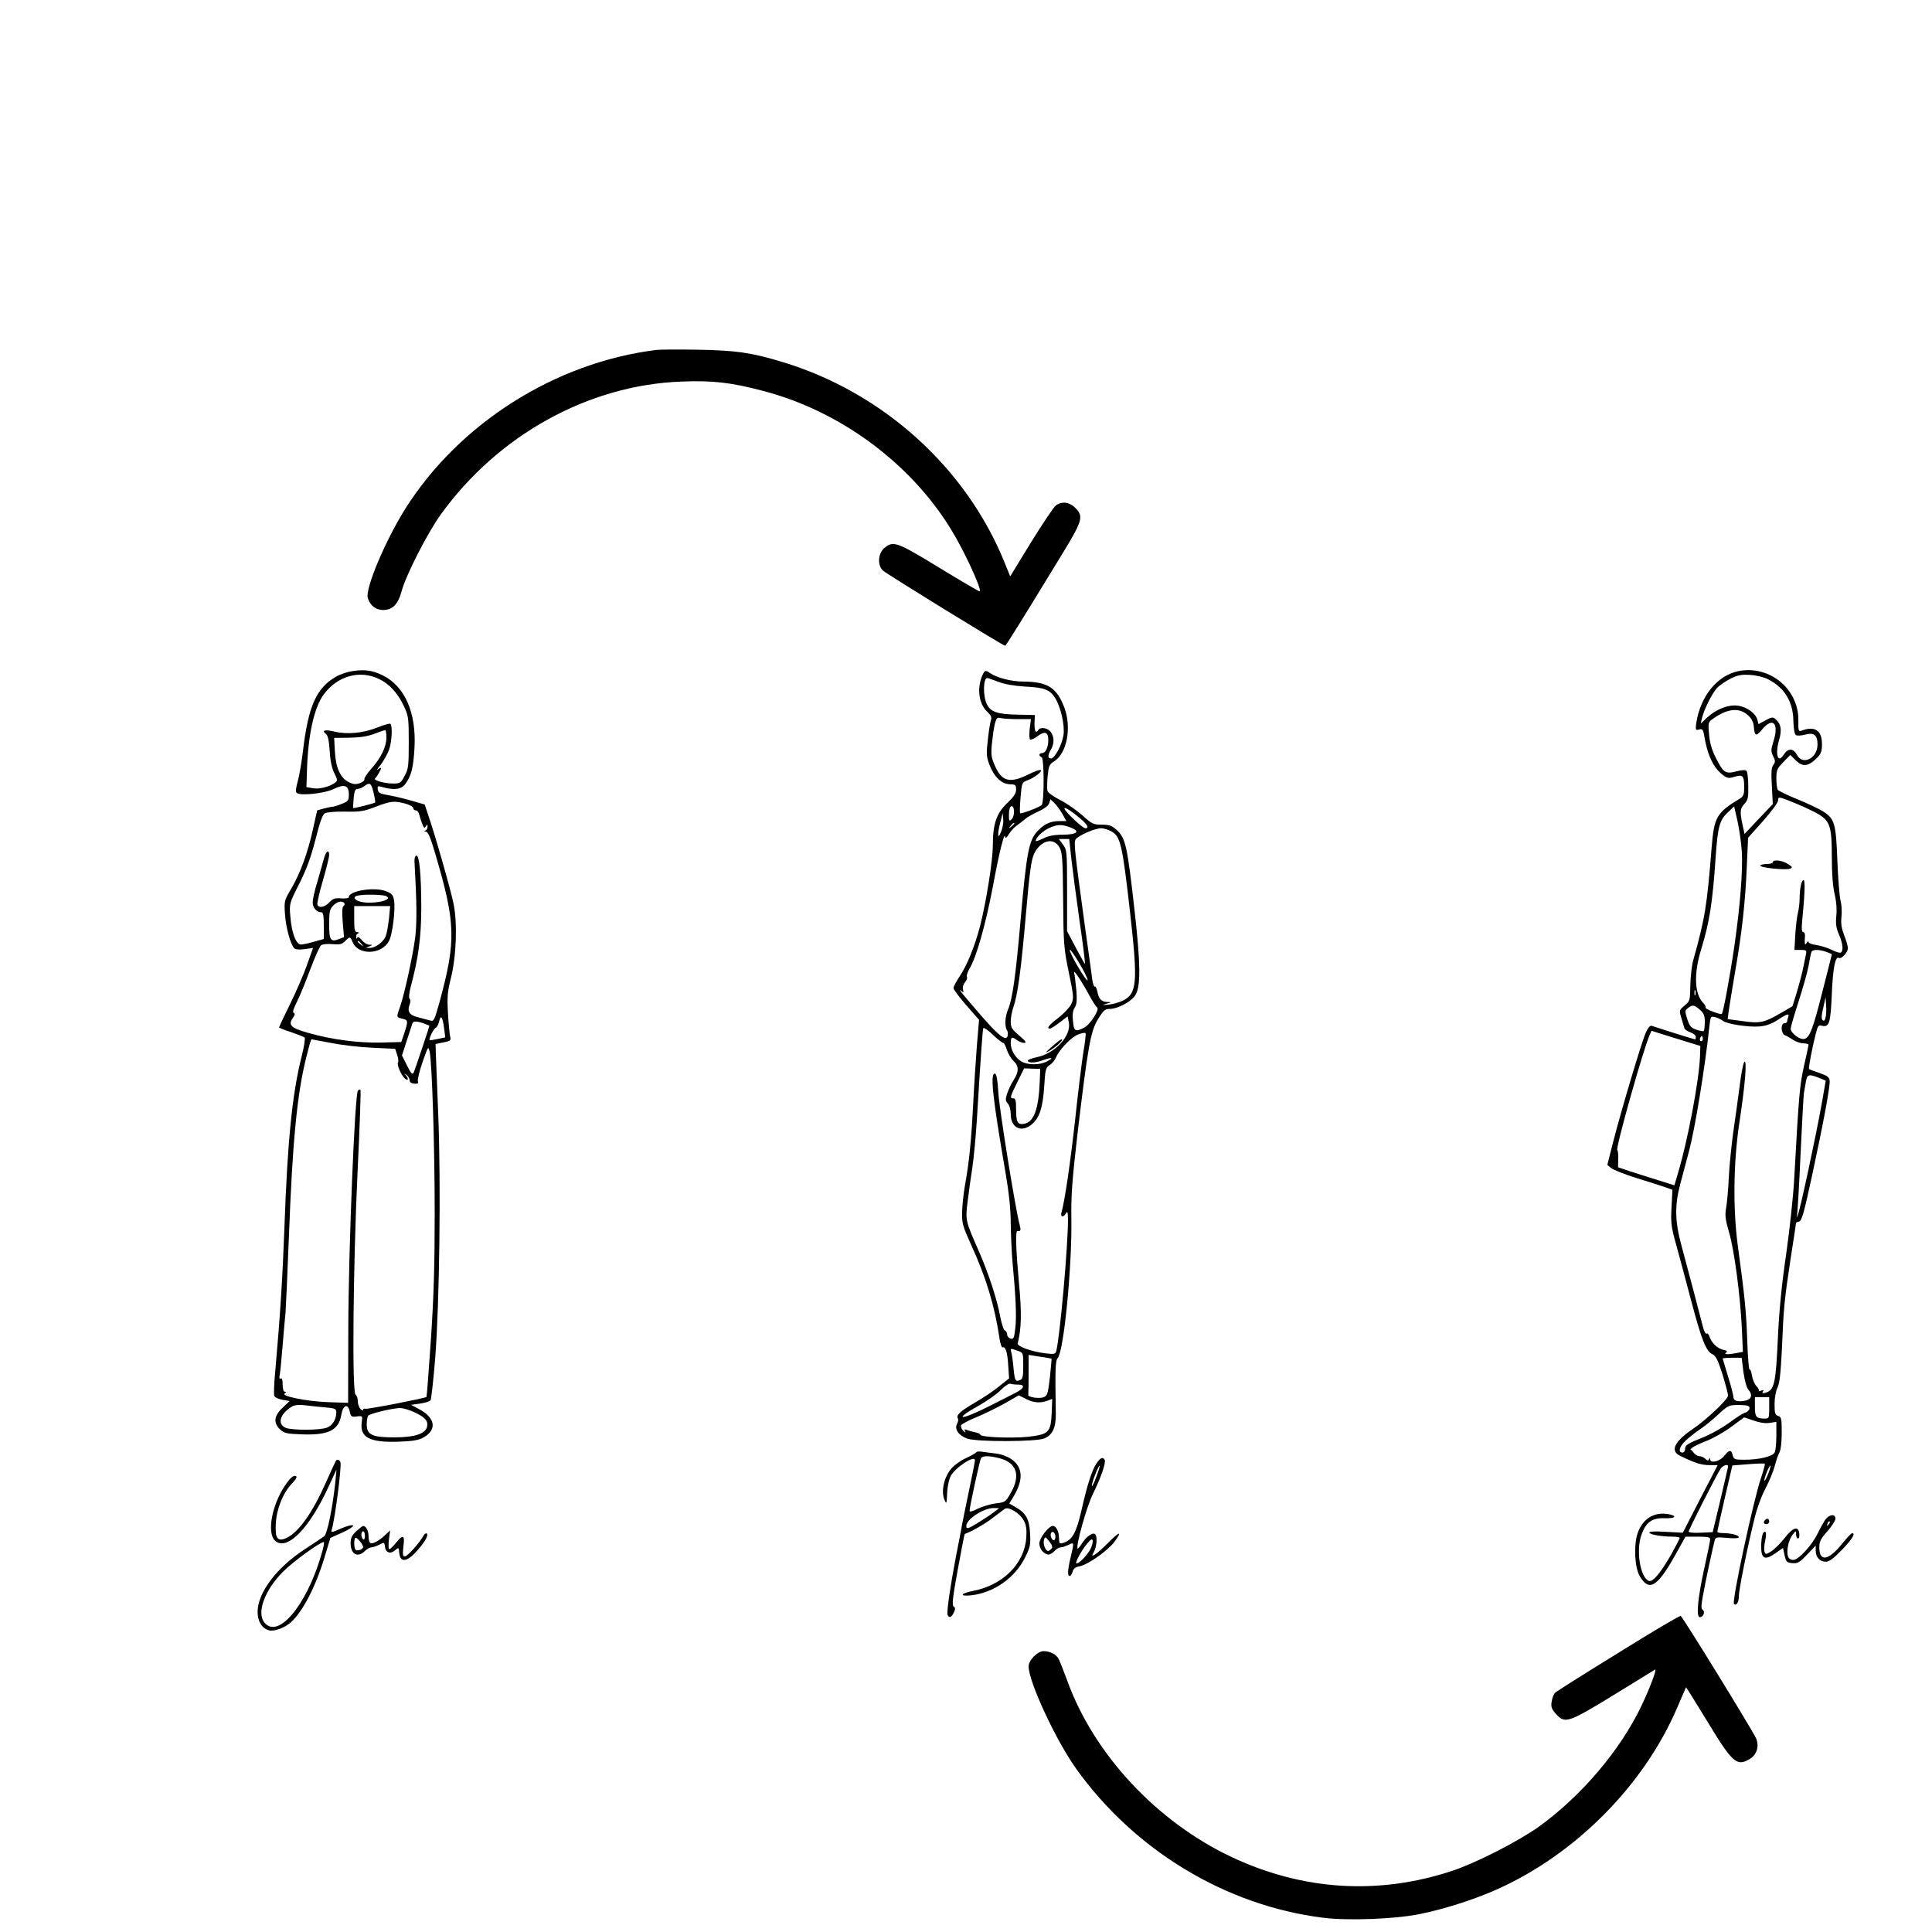 <?xml version="1.0" standalone="no"?>
<!DOCTYPE svg PUBLIC "-//W3C//DTD SVG 20010904//EN"
 "http://www.w3.org/TR/2001/REC-SVG-20010904/DTD/svg10.dtd">
<svg version="1.0" xmlns="http://www.w3.org/2000/svg"
 width="1080pt" height="1080pt" viewBox="0 0 1080 1080"
 preserveAspectRatio="xMidYMid meet">

<g transform="translate(0,1080) scale(0.1,-0.1)"
fill="#000000" stroke="none">
<path d="M3670 8844 c-566 -70 -1103 -410 -1405 -889 -111 -177 -225 -447
-209 -498 12 -41 45 -67 85 -67 53 0 84 31 104 105 24 90 146 328 219 429 321
445 826 724 1346 743 173 7 277 -5 455 -52 430 -112 825 -403 1053 -777 73
-119 171 -332 159 -344 -2 -2 -103 57 -224 131 -239 146 -260 154 -310 111
-35 -30 -39 -95 -8 -125 21 -20 673 -421 684 -421 5 1 98 151 334 538 98 162
104 187 58 233 -33 33 -74 38 -108 14 -12 -8 -74 -101 -139 -206 l-117 -191
-32 79 c-215 530 -681 950 -1240 1119 -174 53 -259 65 -470 69 -110 2 -216 1
-235 -1z"/>
<path d="M1973 7049 c-29 -4 -72 -18 -97 -33 -108 -63 -153 -166 -182 -411 -8
-66 -21 -144 -30 -174 -10 -35 -12 -57 -6 -63 18 -18 153 -4 204 20 63 31 88
23 88 -28 0 -35 -3 -39 -40 -54 -22 -9 -46 -16 -53 -16 -6 0 -28 -5 -48 -10
l-36 -10 -23 -103 c-29 -133 -71 -247 -121 -333 -40 -68 -41 -70 -36 -144 5
-74 29 -162 50 -189 8 -9 25 -11 59 -7 l48 7 -35 -98 c-19 -54 -62 -152 -95
-219 -33 -67 -60 -124 -60 -127 0 -3 30 -15 68 -27 37 -13 71 -26 75 -30 4 -4
-3 -52 -17 -106 -52 -206 -79 -470 -96 -954 -10 -276 -24 -499 -51 -802 -7
-69 -9 -133 -6 -141 3 -8 24 -18 46 -22 l40 -7 -39 -37 c-49 -46 -53 -85 -14
-122 23 -21 37 -24 118 -27 152 -6 209 22 224 109 9 55 37 66 47 19 6 -29 10
-32 40 -28 32 4 32 4 27 -34 -11 -84 46 -113 209 -107 82 3 112 9 139 25 73
42 63 108 -24 155 l-48 26 51 7 c27 4 54 12 58 19 4 7 16 113 26 237 24 314
32 966 17 1355 -7 171 -13 330 -14 355 l-1 44 44 9 c40 8 43 10 37 35 -3 15
-9 74 -12 132 -5 88 -2 119 16 190 31 123 38 310 15 420 -17 82 -104 387 -143
499 l-18 54 -80 23 c-43 12 -101 26 -129 30 -41 7 -51 13 -53 31 -3 20 -1 21
30 12 62 -17 102 -12 124 19 33 44 45 91 51 202 11 196 -54 343 -176 404 -56
28 -100 35 -168 25z m142 -43 c60 -27 109 -80 144 -156 24 -51 26 -65 26 -200
0 -131 -2 -149 -23 -187 -21 -40 -25 -43 -66 -43 -47 0 -113 19 -99 29 9 7 33
48 33 57 0 4 -8 0 -17 -7 -10 -8 -3 4 15 26 17 22 38 60 47 84 16 46 20 136 7
145 -5 3 -37 -7 -73 -21 -77 -31 -168 -40 -238 -23 -55 13 -75 8 -49 -13 11
-8 17 -36 21 -95 3 -54 12 -97 26 -124 19 -39 19 -42 3 -54 -31 -23 -89 -37
-125 -30 l-34 6 3 95 c6 197 40 349 93 422 75 103 199 139 306 89z m45 -328
c0 -53 -30 -114 -84 -175 -24 -27 -41 -53 -39 -59 2 -7 -9 -16 -26 -22 -23 -8
-36 -7 -62 6 -47 24 -72 80 -77 171 l-4 76 83 1 c58 1 101 7 139 21 30 11 58
21 63 22 4 0 7 -18 7 -41z m-72 -309 c7 -29 11 -53 9 -55 -4 -5 -120 -34 -123
-31 -1 1 1 26 3 55 4 40 9 52 22 52 10 0 26 7 37 15 31 24 40 18 52 -36z m177
-61 c25 -7 45 -18 45 -25 0 -7 6 -13 14 -13 8 0 17 -11 20 -25 3 -13 11 -37
17 -52 8 -22 12 -24 19 -13 8 13 10 12 10 -2 0 -9 -6 -19 -12 -21 -9 -4 -7 -6
3 -6 12 -1 26 -34 52 -123 115 -390 117 -486 25 -826 -29 -105 -33 -113 -52
-107 -12 3 -42 11 -68 18 -50 12 -63 32 -48 72 5 13 5 26 0 31 -6 6 -3 32 5
64 44 164 59 275 60 440 0 189 -11 303 -28 297 -7 -2 -11 -17 -10 -33 13 -228
14 -341 4 -424 -13 -102 -60 -317 -85 -389 -21 -58 -21 -58 14 -66 33 -7 33
-13 5 -95 l-12 -35 -111 -3 c-128 -3 -275 16 -409 54 -99 28 -114 44 -85 85
11 16 12 24 4 27 -8 2 -2 23 17 60 16 31 49 113 75 182 26 69 53 130 61 136 9
6 36 9 64 6 40 -3 52 -1 70 17 27 27 29 26 41 -3 29 -78 164 -75 205 5 19 36
36 174 28 224 -5 31 -12 40 -42 52 -64 27 -211 4 -211 -32 0 -6 -18 -9 -42 -7
-36 3 -47 -1 -67 -22 -26 -28 -59 -34 -67 -13 -2 7 11 68 31 135 19 66 35 130
35 142 0 35 -19 22 -30 -22 -6 -24 -23 -81 -36 -127 -14 -46 -26 -97 -26 -114
-1 -30 22 -57 49 -57 10 0 13 -20 13 -74 l0 -75 -54 -15 c-30 -9 -63 -16 -74
-16 -27 0 -52 66 -59 157 -6 72 -6 73 51 185 41 82 65 149 90 247 24 96 39
137 52 145 11 6 62 10 114 9 83 -2 105 2 170 27 86 33 103 34 165 18z m-105
-518 c13 -9 13 -11 0 -19 -22 -15 -101 -22 -139 -13 -39 8 -52 28 -24 35 34 9
148 7 163 -3z m-235 -39 c3 -5 1 -13 -5 -16 -7 -5 -9 -35 -4 -91 l7 -83 -27
-10 c-48 -19 -56 -7 -56 82 0 69 3 84 22 104 22 24 52 30 63 14z m250 -81 c-4
-36 -11 -80 -17 -98 -11 -36 -59 -72 -93 -71 l-20 0 20 9 c19 8 19 9 -2 9 -12
1 -30 12 -41 26 -14 17 -22 21 -25 13 -4 -8 -6 -7 -6 4 -1 9 5 19 12 21 7 3 5
6 -5 6 -15 1 -18 11 -18 74 l0 72 101 0 100 0 -6 -65z m-154 -147 c13 -16 12
-17 -3 -4 -10 7 -18 15 -18 17 0 8 8 3 21 -13z m462 -475 l6 -47 -42 -9 c-23
-5 -43 -8 -45 -7 -7 5 21 64 33 69 7 2 16 19 20 37 9 40 20 24 28 -43z m-114
31 c17 -6 31 -12 31 -13 0 -8 -82 -251 -88 -263 -7 -12 -15 -3 -37 41 l-28 56
27 83 c15 45 29 88 31 95 5 15 23 15 64 1z m-519 -109 c58 -12 162 -24 232
-27 l127 -6 11 -33 c6 -19 9 -38 5 -43 -8 -13 18 -72 38 -90 20 -16 23 -2 5
19 -11 12 -10 12 5 1 9 -7 17 -21 17 -30 0 -11 9 -17 26 -19 20 -1 25 2 20 14
-3 8 9 57 26 107 32 90 32 91 40 57 13 -64 28 -519 28 -905 0 -286 -5 -459
-21 -700 -12 -176 -23 -322 -25 -324 -6 -7 -330 -70 -341 -66 -7 2 -13 0 -13
-6 0 -6 -7 -4 -15 5 -8 8 -15 28 -15 44 0 17 -6 32 -12 35 -21 6 -14 723 11
1251 12 246 19 451 16 454 -3 3 -9 1 -14 -4 -18 -18 -53 -900 -54 -1333 l-1
-413 -115 4 c-122 5 -263 34 -239 49 10 7 10 9 1 9 -8 0 -13 15 -13 41 0 27
-4 38 -11 33 -8 -4 -9 3 -5 22 3 16 10 90 16 164 6 74 13 155 16 180 2 25 11
217 19 427 20 533 46 798 96 998 22 87 27 105 31 105 2 0 50 -9 108 -20z m-37
-2037 c62 -5 67 -8 67 -29 0 -38 -21 -72 -51 -84 -37 -16 -195 -16 -231 -2
-51 21 -33 80 37 121 12 7 38 9 65 6 25 -3 75 -9 113 -12z m502 -27 c59 -27
78 -47 73 -78 -6 -42 -68 -63 -184 -63 -124 0 -154 14 -154 73 0 20 4 42 8 48
8 11 129 41 177 43 17 0 53 -10 80 -23z"/>
<path d="M9721 7049 c-121 -23 -217 -142 -239 -293 -5 -36 -3 -39 16 -34 18 5
22 1 28 -31 18 -113 53 -185 106 -224 24 -18 32 -19 65 -9 46 14 53 6 53 -60
0 -41 -4 -50 -27 -64 -128 -78 -141 -102 -155 -273 -26 -328 -37 -394 -103
-630 -8 -29 -15 -92 -16 -140 -1 -83 -2 -87 -32 -112 -31 -26 -31 -27 -18 -70
7 -24 15 -50 17 -57 2 -7 17 -18 34 -23 16 -6 30 -17 30 -25 0 -8 -2 -14 -5
-14 -4 0 -172 52 -243 76 -8 2 -21 -13 -32 -39 -24 -54 -137 -434 -181 -605
l-34 -134 22 -18 c13 -10 76 -35 140 -55 65 -20 137 -43 160 -51 l42 -15 -5
-97 c-5 -87 -2 -109 25 -207 17 -60 55 -203 85 -317 59 -221 83 -283 120 -299
18 -9 30 -33 55 -112 17 -56 31 -109 31 -118 0 -21 -120 -135 -197 -187 -102
-69 -128 -122 -73 -149 83 -41 121 -53 164 -53 l48 0 -98 -189 -97 -189 -94 5
c-60 4 -93 2 -93 -4 0 -11 69 -23 131 -23 22 0 39 -3 39 -7 0 -3 -21 -44 -47
-91 -60 -105 -104 -158 -126 -149 -49 19 -73 174 -40 261 25 68 60 92 129 89
60 -2 73 13 20 23 -80 14 -144 -26 -172 -108 -22 -66 -16 -191 12 -238 54 -93
102 -61 213 143 l43 77 69 0 c55 0 69 -3 69 -15 0 -8 -14 -77 -31 -153 -38
-172 -49 -282 -27 -282 20 0 32 31 16 41 -9 6 -9 22 1 76 12 70 58 284 67 315
4 15 14 16 70 11 41 -4 64 -2 64 4 0 12 -46 23 -91 23 -16 0 -29 3 -29 8 0 4
19 89 42 189 l42 181 89 7 c48 4 90 5 92 3 3 -2 -6 -35 -19 -74 -45 -131 -166
-697 -153 -710 13 -13 27 9 27 41 0 36 45 262 86 429 13 57 40 132 63 175 22
42 45 98 52 126 7 27 18 61 26 75 8 15 13 59 13 112 0 78 -2 87 -20 93 -17 5
-20 15 -20 66 0 36 7 73 16 91 12 23 18 79 25 217 10 240 14 274 49 507 17
106 30 196 30 198 0 2 8 6 18 8 14 4 27 50 70 249 67 310 103 507 100 538 -2
20 -14 28 -57 43 -30 10 -56 20 -58 22 -5 4 18 122 39 204 10 38 14 43 33 38
41 -10 48 15 55 177 6 147 20 215 40 202 13 -8 50 31 50 55 0 10 -9 43 -21 72
-15 40 -19 65 -15 103 3 28 1 68 -5 90 -6 22 -14 123 -18 225 -8 209 -15 233
-81 275 -22 14 -86 44 -142 67 -57 23 -106 47 -110 53 -4 5 -8 34 -8 62 0 48
4 57 39 93 l39 40 31 -31 c38 -37 69 -34 116 12 25 25 30 37 30 80 0 77 -41
103 -116 74 -15 -5 -17 2 -16 57 3 175 -159 310 -332 277z m164 -47 c91 -47
138 -124 140 -230 1 -46 7 -77 14 -81 7 -5 30 -3 51 2 50 14 70 -1 70 -55 0
-77 -83 -119 -115 -58 -19 37 -49 39 -71 5 -9 -14 -20 -25 -25 -25 -18 0 -20
49 -4 102 17 59 11 92 -20 118 -15 13 -22 12 -56 -7 l-39 -21 -6 24 c-9 36
-58 72 -108 79 -53 8 -123 -19 -175 -68 l-34 -32 7 30 c12 50 56 138 84 169
15 16 50 39 77 53 41 20 61 23 110 20 34 -2 78 -13 100 -25z m-115 -199 c22
-20 32 -39 34 -66 5 -53 12 -56 47 -14 59 71 95 34 63 -66 -15 -49 -15 -57 -2
-84 13 -26 13 -33 1 -49 -11 -15 -13 -41 -8 -119 l5 -100 -79 -83 -79 -84 -11
51 c-16 74 -14 92 11 118 19 21 22 34 21 99 0 42 -5 80 -10 85 -6 6 -27 5 -57
-3 -60 -16 -72 -8 -113 73 -23 44 -35 85 -39 132 -6 63 -5 69 16 85 83 61 150
69 200 25z m403 -559 c58 -38 67 -71 67 -236 0 -95 6 -165 16 -208 10 -42 13
-85 9 -121 -4 -44 -1 -66 15 -103 22 -51 26 -91 10 -101 -5 -3 -27 3 -50 15
-22 11 -60 23 -85 27 -25 3 -45 11 -45 17 0 6 -5 4 -10 -4 -9 -13 -10 -13 -11
0 -1 8 0 25 1 38 1 12 -4 22 -10 22 -8 0 -10 17 -6 58 15 155 18 232 8 232
-12 0 -22 -48 -22 -104 0 -22 -4 -57 -9 -76 -5 -19 -12 -74 -15 -122 l-5 -88
35 0 c30 0 34 -3 30 -22 -3 -13 -10 -48 -16 -78 -6 -30 -22 -91 -35 -135 l-25
-80 -67 -39 c-92 -53 -114 -58 -212 -44 l-83 11 5 41 c3 23 19 120 35 216 39
219 59 401 67 601 l7 156 84 94 c50 57 84 103 84 116 0 21 3 21 98 -18 53 -22
114 -51 135 -65z m-436 -206 c6 -107 -10 -308 -42 -528 -26 -178 -62 -370 -70
-378 -2 -3 -25 3 -50 13 -26 9 -44 20 -41 23 4 3 -3 16 -15 28 -47 50 -51 163
-9 298 46 151 63 257 80 506 12 178 22 215 68 258 l36 34 19 -83 c10 -46 21
-123 24 -171z m472 -559 c17 -6 31 -12 31 -14 0 -2 -23 -93 -51 -202 -55 -219
-74 -267 -105 -271 -25 -4 -74 34 -74 57 0 10 20 78 44 152 24 74 49 163 56
199 6 36 13 71 16 78 4 15 41 16 83 1z m-732 -241 c-3 -7 -5 -2 -5 12 0 14 2
19 5 13 2 -7 2 -19 0 -25z m728 -126 c-4 -17 -9 -22 -17 -14 -7 7 -6 28 4 68
l13 59 3 -44 c2 -25 1 -56 -3 -69z m-702 43 c22 -19 27 -33 27 -68 0 -24 -3
-46 -6 -50 -3 -3 -22 0 -41 7 -30 10 -38 20 -51 59 -14 45 -14 48 4 62 26 20
35 18 67 -10z m493 -41 c-3 -9 -6 -20 -6 -25 0 -5 -7 -9 -15 -9 -22 0 -20 -59
3 -67 9 -3 29 -15 44 -25 16 -11 41 -20 58 -20 16 -1 30 -4 30 -8 0 -4 -11
-56 -25 -116 -24 -108 -29 -156 -55 -629 -5 -99 -26 -290 -45 -425 -25 -167
-39 -313 -46 -460 -12 -264 -20 -300 -68 -315 -18 -5 -22 -4 -16 6 6 9 3 10
-11 5 -10 -4 -16 -4 -12 -1 3 4 -2 15 -13 26 -10 10 -22 37 -25 59 -4 22 -10
38 -14 35 -4 -2 -10 73 -13 168 -6 164 -15 248 -53 527 -27 205 -24 458 8 676
34 221 45 364 29 348 -6 -5 -18 -66 -26 -134 -9 -68 -25 -185 -36 -259 -10
-74 -22 -189 -25 -255 -3 -67 -10 -142 -15 -169 -7 -39 -5 -62 16 -134 30
-101 63 -353 72 -539 l6 -131 -33 -6 c-48 -10 -78 -9 -61 2 10 7 5 11 -18 16
-31 7 -65 40 -76 76 -4 11 -10 17 -15 14 -5 -3 -13 11 -19 32 -22 87 -93 356
-121 458 -38 139 -39 228 -6 351 13 49 35 132 49 184 32 122 87 455 112 687 7
62 7 63 33 57 15 -4 34 -13 42 -20 21 -18 142 -37 205 -32 38 3 67 14 102 36
54 36 68 39 59 16z m-546 -144 l55 -17 -2 -62 c-6 -136 -68 -465 -123 -649
l-20 -68 -92 29 c-51 16 -122 38 -158 50 l-65 22 1 48 c1 26 -2 47 -5 47 -14
0 146 568 181 645 l10 23 82 -26 c44 -14 106 -33 136 -42z m66 13 c-10 -10
-19 5 -10 18 6 11 8 11 12 0 2 -7 1 -15 -2 -18z m652 -208 l38 -16 -23 -132
c-35 -193 -122 -599 -134 -622 -7 -15 -8 -16 -4 -2 3 10 12 163 20 340 8 177
17 333 19 347 3 14 7 42 11 63 7 42 16 44 73 22z m-422 -1645 c7 -49 18 -88
28 -99 25 -28 17 -55 -19 -61 -42 -8 -65 -1 -65 20 0 10 -13 61 -30 115 -16
54 -30 99 -30 101 0 2 24 4 53 4 l53 0 10 -80z m144 -200 c0 -57 -1 -60 -24
-60 -49 0 -56 9 -56 66 l0 54 40 0 40 0 0 -60z m-110 -2 c0 -9 -10 -20 -22
-24 -13 -3 -54 -29 -91 -57 -37 -27 -99 -62 -137 -78 -98 -39 -110 -47 -110
-69 0 -11 -7 -20 -15 -20 -26 0 -17 35 18 67 17 16 52 44 77 61 25 16 72 54
104 84 58 53 61 54 118 54 47 -1 58 -4 58 -18z m113 -82 l37 6 0 -77 c0 -42
-4 -85 -10 -95 -12 -22 -87 -40 -169 -40 -54 0 -59 2 -65 25 -8 33 -19 32 -49
-5 -26 -31 -76 -42 -78 -17 0 9 -2 9 -6 0 -3 -10 -8 -9 -20 2 -8 8 -23 15 -33
15 -10 0 -25 9 -33 20 -8 11 -16 19 -18 17 -2 -1 2 3 10 10 8 7 44 24 80 38
36 14 99 49 139 79 l72 53 53 -18 c33 -12 65 -17 90 -13z m-233 -243 c0 -5
-20 -89 -43 -188 l-43 -180 -67 -3 c-41 -2 -67 1 -67 7 0 10 148 302 177 349
13 20 43 31 43 15z m224 -42 c-9 -23 -18 -40 -21 -38 -2 3 4 23 13 46 9 23 18
40 21 38 2 -3 -4 -23 -13 -46z"/>
<path d="M9910 5980 c0 -5 -16 -10 -35 -10 -19 0 -35 -4 -35 -9 0 -12 143 -26
167 -17 15 6 13 10 -12 26 -32 21 -85 27 -85 10z"/>
<path d="M5492 7026 c-32 -72 -21 -161 27 -205 22 -21 26 -31 20 -48 -4 -12
-12 -61 -17 -109 -9 -77 -8 -94 9 -139 25 -67 68 -108 114 -109 32 -1 35 -4
35 -30 0 -21 -13 -40 -49 -75 -60 -56 -81 -117 -81 -236 0 -84 -36 -312 -71
-450 -29 -113 -73 -221 -114 -282 -19 -29 -35 -58 -35 -66 0 -8 32 -51 71 -96
l72 -82 -12 -142 c-6 -78 -16 -227 -21 -332 -11 -209 -23 -327 -46 -452 -8
-45 -15 -113 -16 -150 -1 -62 4 -78 49 -178 85 -185 133 -343 160 -525 4 -30
12 -53 17 -52 17 7 28 -28 32 -101 l5 -72 -56 -45 c-30 -25 -92 -66 -137 -92
-81 -47 -105 -69 -93 -88 3 -5 1 -19 -5 -30 -16 -30 9 -64 57 -82 54 -19 385
-18 431 1 47 20 66 62 64 146 -4 239 -3 288 11 304 34 39 80 510 76 776 -2
133 4 213 34 475 58 487 73 574 115 643 31 50 39 57 66 57 42 0 115 38 140 73
34 46 33 176 -4 497 -38 336 -48 384 -95 428 -30 27 -42 32 -86 32 -47 0 -55
4 -106 50 -30 27 -85 66 -123 86 -38 19 -71 42 -74 51 -3 8 -3 45 0 81 6 61 9
69 38 87 71 46 97 188 56 299 -43 113 -94 145 -231 146 -65 0 -146 21 -184 47
-26 18 -30 17 -43 -11z m88 -37 c36 -14 88 -23 150 -27 108 -5 139 -17 169
-65 31 -51 54 -152 46 -206 -8 -54 -49 -131 -70 -131 -19 0 -19 18 0 50 19 33
19 70 -1 98 -16 23 -58 30 -69 12 -14 -23 -23 -7 -22 37 l2 46 -95 2 c-115 2
-153 15 -174 60 -22 46 -20 145 3 145 3 0 31 -10 61 -21z m109 -209 l74 0 -7
-54 c-3 -30 -2 -57 2 -60 5 -3 24 5 42 19 41 30 60 23 60 -22 0 -41 -15 -73
-35 -73 -18 0 -20 -16 -2 -23 14 -5 15 -253 0 -267 -12 -13 -115 -51 -120 -46
-3 2 -2 42 2 89 7 82 8 84 39 95 39 15 83 49 74 57 -4 4 -35 -7 -69 -24 -104
-52 -150 -40 -188 50 -20 44 -22 62 -16 123 4 39 11 88 16 109 9 33 13 38 32
33 12 -3 55 -6 96 -6z m250 -530 l22 -40 -41 0 c-48 0 -85 -17 -121 -57 -48
-51 -61 -122 -94 -498 -27 -310 -45 -439 -70 -498 -17 -40 -20 -94 -6 -116 5
-7 6 -21 4 -31 -8 -32 -46 -4 -139 102 -113 130 -142 166 -122 150 14 -12 16
-11 11 8 -3 12 2 28 12 40 9 10 14 24 10 30 -3 5 3 25 14 44 38 62 90 244 131
459 35 191 67 318 69 277 1 -8 10 -1 20 16 11 18 31 40 46 50 15 11 35 26 45
35 9 9 42 28 73 42 34 16 58 33 62 47 l7 22 22 -21 c12 -12 32 -39 45 -61z
m-283 -29 c-15 -14 -16 -12 -16 26 0 24 5 43 13 46 19 6 21 -53 3 -72z m397
-9 c29 -28 34 -42 14 -42 -16 0 -117 96 -117 111 0 12 54 -25 103 -69z m-457
-62 c-13 -29 -15 -31 -16 -12 0 13 6 44 13 70 l12 47 3 -35 c2 -20 -4 -51 -12
-70z m74 46 c0 -2 -8 -10 -17 -17 -16 -13 -17 -12 -4 4 13 16 21 21 21 13z
m310 -20 c61 -22 45 -41 -36 -42 -50 0 -83 -6 -112 -21 -23 -11 -42 -18 -42
-14 0 19 38 55 74 72 47 21 68 22 116 5z m237 -26 c47 -28 58 -80 99 -440 46
-405 41 -466 -42 -505 -20 -9 -55 -19 -78 -21 -37 -3 -38 -2 -11 5 30 9 30 9
4 10 -32 1 -47 17 -55 59 -4 18 -10 30 -14 27 -4 -3 -10 14 -14 38 -3 23 -21
157 -41 297 -59 433 -64 473 -51 489 17 22 108 61 141 61 17 0 44 -9 62 -20z
m-228 -152 c7 -62 28 -219 46 -348 19 -129 32 -236 30 -238 -1 -2 -24 39 -51
90 l-49 93 0 227 c0 220 -1 227 -23 257 l-23 31 29 0 29 0 12 -112z m-67 66
c16 -28 19 -61 21 -295 2 -248 4 -273 32 -406 28 -136 28 -144 13 -177 -10
-19 -42 -53 -73 -77 -52 -39 -67 -59 -46 -59 5 0 30 15 54 34 l45 34 7 -34
c14 -75 -77 -173 -180 -194 -30 -6 -53 -16 -50 -21 9 -13 43 -11 90 6 48 17
58 12 16 -9 -39 -21 -106 -20 -141 0 -35 21 -60 64 -60 103 0 35 7 38 36 16
10 -8 28 -14 39 -15 15 0 9 10 -27 41 -42 35 -48 46 -48 79 0 20 7 57 15 80
24 69 43 207 70 520 21 242 30 303 46 338 37 75 108 93 141 36z m158 -743 c0
-9 -23 22 -50 68 -28 46 -50 91 -50 100 0 9 23 -22 50 -68 28 -46 50 -91 50
-100z m12 -90 c17 -31 35 -59 41 -63 16 -10 -39 -96 -73 -113 -49 -25 -57 -20
-62 37 -4 37 -1 59 10 76 11 17 13 39 9 95 -4 40 -9 83 -12 97 -8 29 39 -40
87 -129z m-484 -261 c5 0 14 -17 20 -38 7 -21 23 -49 37 -62 31 -29 32 -60 1
-108 -13 -20 -29 -54 -36 -75 -10 -32 -10 -41 4 -56 9 -10 16 -35 16 -59 0
-77 60 -106 118 -57 43 36 61 92 69 210 6 96 8 106 30 121 14 8 30 28 36 43
19 45 89 117 126 129 19 7 36 10 39 7 3 -2 -2 -51 -12 -107 -9 -57 -30 -227
-46 -378 -27 -242 -57 -448 -76 -517 -8 -27 10 -31 25 -5 8 13 10 7 11 -31 1
-151 -46 -671 -66 -741 -5 -16 -13 -17 -61 -11 -76 9 -159 39 -154 56 21 81
23 171 7 337 -17 190 -21 293 -8 291 18 -3 20 3 12 34 -23 82 -113 643 -119
736 -4 70 -10 106 -18 109 -30 9 -15 -130 57 -548 21 -123 30 -209 30 -290 1
-63 5 -160 10 -215 18 -190 23 -301 16 -367 -7 -58 -9 -65 -27 -61 -10 3 -19
13 -19 23 0 10 -6 20 -13 23 -7 2 -18 38 -26 78 -17 96 -68 249 -121 369 -73
165 -74 169 -61 273 6 51 18 135 26 187 8 52 19 169 25 260 25 408 33 516 37
523 3 4 27 -12 53 -37 27 -26 53 -46 58 -46z m204 -220 c-6 -150 -33 -222 -86
-232 -37 -7 -46 9 -46 79 0 49 -3 63 -15 63 -21 0 -20 6 22 91 l38 77 45 -2
45 -1 -3 -75z m-123 -1501 c31 -11 31 -11 31 -84 0 -57 -3 -74 -16 -79 -28
-11 -31 -7 -38 62 -3 37 -9 77 -12 90 -7 26 -7 26 35 11z m189 -44 c1 -1 -3
-48 -9 -104 -11 -94 -14 -103 -36 -112 -25 -9 -90 1 -85 14 1 4 2 56 2 115 l0
108 63 -10 c34 -5 63 -10 65 -11z m-187 -145 c42 0 35 -21 -14 -46 -23 -12
-87 -44 -142 -72 -167 -85 -214 -83 -61 2 46 26 101 65 122 87 21 22 45 37 52
34 8 -3 27 -5 43 -5z m44 -80 c43 -22 80 -25 120 -10 l27 10 -3 -80 c-5 -108
-17 -119 -135 -132 -92 -9 -264 -2 -264 12 0 4 -12 10 -27 13 -16 3 -37 9 -47
13 -15 6 -17 4 -11 -7 5 -9 1 -8 -10 3 -10 9 -15 22 -13 30 3 7 42 28 87 46
45 19 117 54 159 78 42 24 77 44 77 44 1 0 18 -9 40 -20z"/>
<path d="M5880 4949 c-40 -36 -41 -39 -12 -22 35 19 82 63 66 63 -5 0 -29 -19
-54 -41z"/>
<path d="M5458 2682 c-2 -4 -27 -18 -56 -32 -30 -13 -66 -39 -82 -57 -43 -49
-61 -129 -40 -178 11 -26 12 -22 15 46 2 31 10 70 19 87 25 48 136 121 136 89
0 -8 -16 -90 -36 -183 -19 -93 -38 -182 -40 -199 -3 -16 -16 -86 -30 -155 -32
-168 -53 -311 -47 -327 8 -20 22 -15 35 13 9 20 9 27 -1 33 -10 7 -6 49 23
207 20 109 37 198 39 199 37 13 111 55 154 88 31 23 62 47 69 52 22 15 86 -24
107 -65 14 -26 17 -50 14 -96 -10 -145 -132 -266 -297 -297 -71 -14 -80 -32
-12 -25 127 14 246 97 303 213 28 57 31 71 27 134 -4 80 -23 113 -81 146 l-35
20 24 40 c57 94 52 166 -15 210 -20 14 -58 27 -86 30 -28 3 -62 8 -77 10 -15
2 -28 1 -30 -3z m127 -33 c99 -25 122 -96 65 -195 -28 -50 -31 -52 -84 -58
-30 -4 -76 -18 -101 -30 -26 -14 -45 -19 -45 -12 0 22 57 284 64 295 9 14 45
14 101 0z m-29 -302 c-15 -12 -56 -39 -90 -60 -50 -31 -62 -35 -64 -22 -8 37
93 105 153 105 l30 -1 -29 -22z"/>
<path d="M6131 2622 c-26 -37 -53 -120 -86 -267 -29 -125 -51 -164 -102 -180
-20 -6 -23 -3 -23 25 0 38 -16 70 -34 70 -24 0 -76 -68 -76 -99 0 -30 27 -61
52 -61 8 0 23 9 33 20 10 11 25 20 34 20 9 0 28 7 44 14 32 17 32 15 12 -69
-17 -71 -19 -105 -5 -105 5 0 12 11 16 24 4 17 15 26 38 30 47 9 155 85 194
135 48 64 31 62 -32 -2 -31 -31 -64 -61 -75 -67 -19 -10 -19 -9 -5 17 16 32
19 89 4 98 -14 9 -49 -16 -72 -53 -11 -18 -22 -31 -24 -29 -12 12 51 237 85
305 45 91 75 177 66 192 -10 17 -23 12 -44 -18z m-2 -76 c-11 -32 -23 -55 -25
-53 -3 2 5 30 17 61 12 31 24 55 26 53 2 -3 -6 -30 -18 -61z m-229 -337 c0
-10 -4 -19 -9 -19 -12 0 -23 29 -15 41 8 14 24 0 24 -22z m-22 -66 c-6 -7 -14
-13 -19 -13 -15 0 -30 40 -23 62 6 20 7 19 29 -8 17 -21 20 -33 13 -41z m217
-4 c-18 -33 -62 -79 -77 -79 -12 0 26 71 59 111 21 25 29 29 31 17 2 -9 -4
-31 -13 -49z"/>
<path d="M1877 2633 c-3 -5 -26 -55 -52 -113 -80 -182 -161 -294 -232 -321
-43 -16 -56 4 -51 86 4 81 41 171 90 222 18 18 29 36 25 39 -12 13 -34 -5 -65
-52 -72 -108 -100 -260 -56 -305 65 -64 192 63 301 301 l44 95 -6 -65 c-15
-145 -45 -295 -63 -308 -9 -7 -58 -39 -108 -72 -159 -104 -264 -244 -264 -351
0 -53 25 -93 65 -103 29 -7 89 15 123 47 66 61 137 199 185 358 l34 112 69 31
c39 18 64 35 57 39 -6 4 -36 -4 -68 -18 -50 -22 -56 -23 -51 -8 19 64 57 359
49 379 -6 15 -19 18 -26 7z m-84 -535 c-84 -279 -240 -461 -315 -368 -45 55 2
182 105 285 56 56 206 165 227 165 5 0 -3 -37 -17 -82z"/>
<path d="M10202 2303 c-10 -16 -28 -48 -40 -73 -31 -66 -108 -150 -137 -150
-15 0 -26 7 -30 20 -10 31 3 91 25 120 20 25 20 25 20 3 0 -13 5 -23 11 -23 6
0 9 12 7 28 -5 44 -36 34 -82 -26 -23 -29 -56 -62 -73 -73 -30 -19 -33 -20
-39 -4 -4 9 -2 37 3 61 6 25 7 47 2 50 -14 8 -23 -25 -24 -80 0 -70 20 -80 78
-40 l44 31 9 -41 c8 -37 12 -41 43 -44 29 -3 40 3 82 47 l49 51 0 -29 c0 -36
23 -61 57 -61 18 0 43 18 89 66 57 58 79 95 57 93 -5 0 -29 -26 -54 -57 -78
-97 -129 -105 -129 -21 0 31 8 48 45 89 25 28 45 60 45 70 0 30 -35 25 -58 -7z
m19 -26 c-10 -9 -11 -8 -5 6 3 10 9 15 12 12 3 -3 0 -11 -7 -18z"/>
<path d="M9867 2303 c-12 -11 -8 -23 8 -23 8 0 15 7 15 15 0 16 -12 20 -23 8z"/>
<path d="M1992 2241 c-25 -24 -32 -38 -32 -68 0 -62 40 -83 80 -43 11 11 27
20 35 20 9 0 29 7 45 15 28 15 29 14 32 -12 4 -34 32 -42 58 -18 18 16 19 15
22 -17 5 -52 40 -51 92 5 48 52 73 94 62 104 -4 4 -12 0 -17 -9 -23 -42 -91
-118 -105 -118 -13 0 -14 9 -9 55 9 65 -2 70 -42 20 -15 -19 -32 -35 -37 -35
-5 0 -5 24 -2 53 l7 52 -28 -26 c-35 -33 -70 -52 -83 -44 -6 3 -10 21 -10 39
0 29 -14 56 -30 56 -3 0 -20 -13 -38 -29z m48 -27 c0 -14 -4 -23 -10 -19 -5 3
-10 15 -10 26 0 10 5 19 10 19 6 0 10 -12 10 -26z m-10 -62 c0 -12 -29 -24
-41 -16 -10 6 -12 57 -3 67 7 7 44 -36 44 -51z"/>
<path d="M9046 1560 c-187 -115 -346 -215 -353 -223 -8 -7 -16 -29 -19 -49 -5
-29 -1 -41 24 -69 50 -56 68 -50 323 106 123 76 227 140 231 142 12 6 -29
-104 -75 -200 -118 -250 -339 -509 -577 -680 -116 -82 -351 -202 -482 -245
-413 -137 -836 -110 -1233 77 -418 197 -770 574 -919 986 -20 55 -42 110 -48
121 -12 25 -48 44 -84 44 -34 0 -84 -51 -84 -85 0 -86 153 -415 267 -574 327
-456 836 -763 1377 -831 139 -18 402 -8 541 20 135 27 299 79 428 136 442 196
827 583 1014 1021 25 59 47 109 48 111 1 1 55 -86 121 -194 139 -229 163 -250
235 -207 40 24 54 71 36 115 -22 48 -411 681 -422 685 -6 2 -163 -91 -349
-207z"/>
</g>
</svg>
